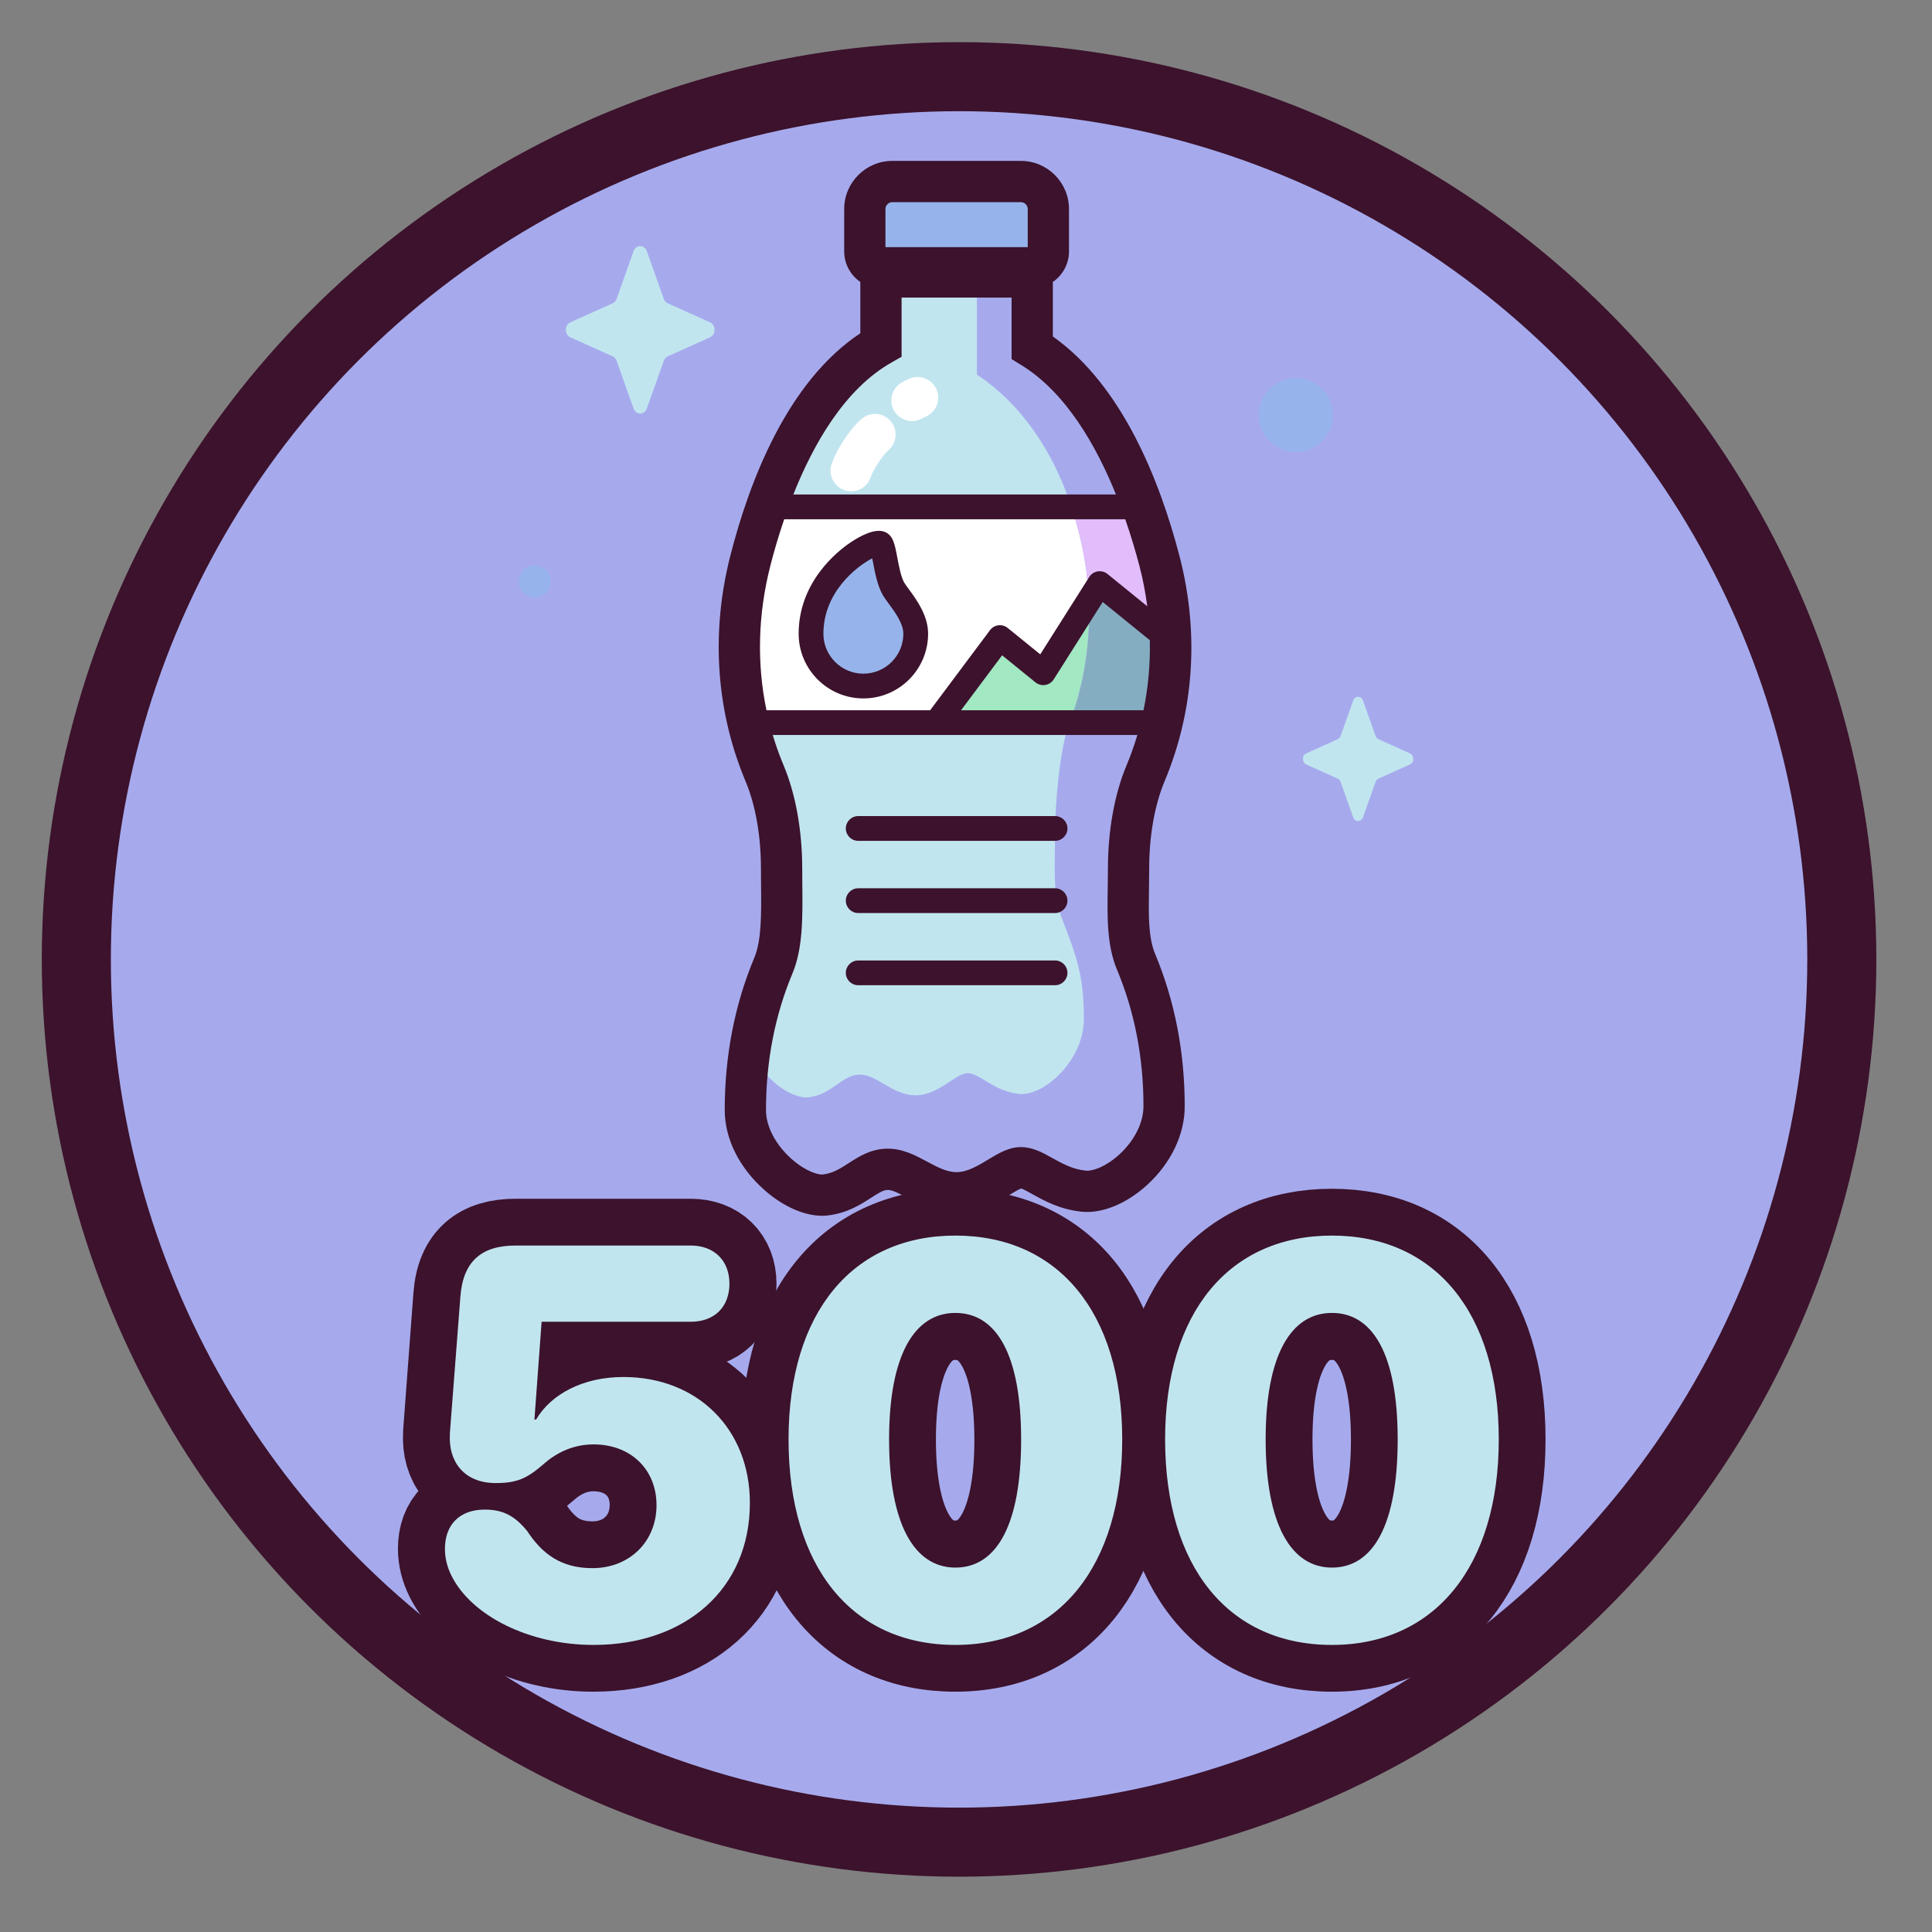 <?xml version="1.0" encoding="UTF-8" standalone="no"?>
<!DOCTYPE svg PUBLIC "-//W3C//DTD SVG 1.1//EN" "http://www.w3.org/Graphics/SVG/1.1/DTD/svg11.dtd">
<svg width="100%" height="100%" viewBox="0 0 256 256" version="1.1" xmlns="http://www.w3.org/2000/svg" xmlns:xlink="http://www.w3.org/1999/xlink" xml:space="preserve" xmlns:serif="http://www.serif.com/" style="fill-rule:evenodd;clip-rule:evenodd;stroke-linecap:round;stroke-linejoin:round;stroke-miterlimit:1.5;">
    <rect x="0" y="0" width="256" height="256" fill="#808080" stroke="none"/>
    <g transform="matrix(0.061,0,0,0.061,-0.266,6.217)">
        <circle cx="2087.66" cy="1982.15" r="1917.5" style="fill:rgb(166,170,237);stroke:rgb(60,18,44);stroke-width:150px;"/>
    </g>
    <g transform="matrix(0.273,0,0,0.273,128,91.208)">
        <g transform="matrix(1,0,0,1,-256,-256)">
            <clipPath id="_clip1">
                <rect x="0" y="0" width="512" height="512"/>
            </clipPath>
            <g clip-path="url(#_clip1)">
                <g>
                    <g>
                        <path d="M334.901,343.427C334.901,325.687 338.012,309.522 343.12,297.329C343.581,296.227 344.031,295.12 344.468,294.009C356.979,262.214 358.52,227.156 349.875,194.1C341.222,161.011 323.038,112.062 288.139,90.607L288.139,56.326L214.725,56.326L214.725,89.242C178.494,109.896 160.005,160.157 151.351,193.966C142.869,227.105 144.396,262.177 156.922,294.009C157.359,295.12 157.809,296.227 158.27,297.329C163.378,309.522 166.489,325.687 166.489,343.427C166.489,361.167 167.612,378.39 162.504,390.583C153.272,412.621 148.909,436.595 148.909,460.7C148.909,483.449 173.871,503.622 187.841,501.89C201.811,500.158 207.583,489.44 218.048,489.44C228.512,489.44 237.675,500.831 251.438,500.831C265.201,500.831 275.397,488.673 282.642,488.673C289.887,488.673 298.189,498.576 313.217,500.064C328.245,501.552 352.149,481.623 352.149,458.874C352.149,434.769 347.785,410.794 338.553,388.757C333.446,376.565 334.901,361.166 334.901,343.427Z" style="fill:rgb(193,229,239);fill-rule:nonzero;"/>
                        <path d="M346.471,271.303L158.741,271.303C139.055,241.787 143.449,205.935 158.741,166.011L340.758,166.011C351.369,197.843 354.129,238.576 346.471,271.303Z" style="fill:white;fill-rule:nonzero;"/>
                        <path d="M348.28,227.394L320.89,205.165L293.501,248.432L272.462,231.363L241.897,272.249L349.736,272.249L348.28,227.394Z" style="fill:rgb(161,232,195);fill-rule:nonzero;"/>
                        <path d="M334.901,343.427C334.901,325.687 338.012,309.522 343.12,297.329C343.582,296.227 344.031,295.12 344.468,294.009C356.98,262.214 358.52,227.157 349.876,194.1C341.223,161.01 323.039,112.062 288.14,90.607L288.14,61.612L261.292,61.612L261.292,103.699C289.598,122.648 304.346,153.414 311.364,182.638C318.376,211.832 317.126,242.793 306.979,270.874C306.624,271.856 306.26,272.833 305.885,273.806C301.742,284.574 299.219,310.997 299.219,326.664C299.219,342.331 298.039,355.931 302.182,366.699C309.67,386.161 313.209,395.188 313.209,416.476C313.209,436.567 293.821,454.168 281.632,452.854C269.443,451.54 262.709,442.794 256.833,442.794C250.957,442.794 242.687,453.531 231.525,453.531C220.362,453.531 212.931,443.47 204.444,443.47C195.956,443.47 191.275,452.936 179.944,454.465C171.186,455.647 157.107,445.267 151.164,431.215C149.659,440.939 148.911,450.808 148.911,460.701C148.911,483.449 173.873,503.622 187.843,501.891C201.813,500.158 207.585,489.441 218.05,489.441C228.515,489.441 237.677,500.833 251.44,500.833C265.203,500.833 275.399,488.675 282.644,488.675C289.889,488.675 298.191,498.578 313.219,500.067C328.248,501.555 352.151,481.625 352.151,458.877C352.151,434.773 347.787,410.797 338.556,388.761C333.446,376.565 334.901,361.167 334.901,343.427Z" style="fill:rgb(166,170,237);fill-rule:nonzero;"/>
                        <path d="M306.565,271.98L351.28,271.98C357.149,246.447 356.564,219.675 349.875,194.099C347.879,186.466 345.368,177.985 342.269,169.197L307.586,169.197C309.038,173.682 310.291,178.177 311.363,182.637C318.375,211.831 317.125,242.792 306.978,270.873C306.844,271.244 306.702,271.611 306.565,271.98Z" style="fill:rgb(225,189,252);fill-rule:nonzero;"/>
                        <path d="M348.28,227.394L320.89,205.165L315.627,213.478C316.411,232.975 313.603,252.538 306.977,270.873C306.843,271.244 306.701,271.611 306.564,271.98L349.727,271.98L348.28,227.394Z" style="fill:rgb(133,173,194);fill-rule:nonzero;"/>
                        <path d="M288.036,51.877L214.829,51.877C210.445,51.877 206.891,48.323 206.891,43.939L206.891,23.35C206.891,15.984 212.863,10.012 220.229,10.012L282.637,10.012C290.003,10.012 295.975,15.984 295.975,23.35L295.975,43.939C295.974,48.323 292.42,51.877 288.036,51.877Z" style="fill:rgb(150,180,235);fill-rule:nonzero;"/>
                        <path d="M231.598,229.486C231.598,243.518 220.223,254.894 206.19,254.894C192.158,254.894 180.782,243.519 180.782,229.486C180.782,199.938 210.518,184.129 214.282,185.634C216.457,186.504 216.917,200.69 220.681,207.466C223.059,211.743 231.598,220.264 231.598,229.486Z" style="fill:rgb(150,180,235);fill-rule:nonzero;"/>
                        <path d="M101.083,43.82L109.307,66.945C109.659,67.935 110.356,68.72 111.236,69.116L131.781,78.372C134.684,79.68 134.684,84.304 131.781,85.612L111.236,94.869C110.356,95.265 109.659,96.05 109.307,97.04L101.083,120.165C99.921,123.432 95.812,123.432 94.65,120.165L86.426,97.04C86.074,96.05 85.377,95.265 84.497,94.869L63.952,85.612C61.049,84.304 61.049,79.68 63.952,78.372L84.497,69.116C85.377,68.72 86.074,67.935 86.426,66.945L94.65,43.82C95.812,40.553 99.921,40.553 101.083,43.82Z" style="fill:rgb(193,229,239);fill-rule:nonzero;"/>
                        <circle cx="416.092" cy="123.369" r="17.958" style="fill:rgb(150,180,235);"/>
                        <circle cx="46.662" cy="204.136" r="7.746" style="fill:rgb(150,180,235);"/>
                        <path d="M448.698,261.939L454.798,279.093C455.059,279.827 455.576,280.409 456.229,280.703L471.469,287.569C473.622,288.539 473.622,291.97 471.469,292.94L456.229,299.806C455.577,300.1 455.06,300.682 454.798,301.416L448.698,318.569C447.836,320.992 444.788,320.992 443.926,318.569L437.826,301.416C437.565,300.682 437.048,300.1 436.395,299.806L421.155,292.94C419.002,291.97 419.002,288.539 421.155,287.569L436.395,280.703C437.047,280.409 437.565,279.827 437.826,279.093L443.926,261.939C444.788,259.515 447.836,259.515 448.698,261.939Z" style="fill:rgb(193,229,239);fill-rule:nonzero;"/>
                    </g>
                    <g>
                        <g>
                            <path d="M299.23,365.06L203.673,365.06C200.356,365.06 197.666,362.37 197.666,359.053C197.666,355.736 200.356,353.046 203.673,353.046L299.23,353.046C302.547,353.046 305.237,355.736 305.237,359.053C305.237,362.37 302.548,365.06 299.23,365.06Z" style="fill:rgb(60,18,44);fill-rule:nonzero;"/>
                            <path d="M299.23,330.019L203.673,330.019C200.356,330.019 197.666,327.329 197.666,324.012C197.666,320.695 200.356,318.005 203.673,318.005L299.23,318.005C302.547,318.005 305.237,320.695 305.237,324.012C305.237,327.329 302.548,330.019 299.23,330.019Z" style="fill:rgb(60,18,44);fill-rule:nonzero;"/>
                            <path d="M299.23,400.101L203.673,400.101C200.356,400.101 197.666,397.411 197.666,394.094C197.666,390.777 200.356,388.087 203.673,388.087L299.23,388.087C302.547,388.087 305.237,390.777 305.237,394.094C305.237,397.411 302.548,400.101 299.23,400.101Z" style="fill:rgb(60,18,44);fill-rule:nonzero;"/>
                            <path d="M206.191,260.9C188.869,260.9 174.776,246.808 174.776,229.486C174.776,204.201 193.845,189.325 199.69,185.368C204.791,181.914 211.852,178.191 216.514,180.057C220.602,181.692 221.374,185.766 222.655,192.516C223.401,196.447 224.423,201.83 225.933,204.549C226.346,205.293 227.272,206.553 228.253,207.888C231.977,212.956 237.605,220.615 237.605,229.486C237.605,246.808 223.513,260.9 206.191,260.9ZM210.492,192.88C202.859,196.843 186.79,209.348 186.79,229.486C186.79,240.183 195.493,248.886 206.191,248.886C216.889,248.886 225.592,240.183 225.592,229.486C225.592,224.554 221.535,219.033 218.573,215.002C217.308,213.28 216.215,211.793 215.432,210.384C212.982,205.973 211.802,199.753 210.853,194.756C210.741,194.17 210.619,193.524 210.492,192.88Z" style="fill:rgb(60,18,44);fill-rule:nonzero;"/>
                            <path d="M344.812,353.251C344.862,350.085 344.913,346.81 344.913,343.426C344.913,327.649 347.556,312.652 352.355,301.196C352.844,300.029 353.319,298.857 353.785,297.674C366.961,264.188 368.958,227.497 359.561,191.566C350.21,155.807 332.047,109.12 298.151,85.22L298.151,58.75C302.876,55.511 305.985,50.079 305.985,43.93L305.985,23.366C305.986,10.482 295.504,-0 282.621,-0L220.244,-0C207.361,-0 196.879,10.482 196.879,23.366L196.879,43.93C196.879,50.079 199.988,55.511 204.713,58.75L204.713,83.658C169.576,106.957 151.07,154.693 141.653,191.484C132.415,227.578 134.473,264.298 147.606,297.674C148.069,298.853 148.547,300.028 149.036,301.198C153.836,312.652 156.478,327.649 156.478,343.427C156.478,346.197 156.505,348.954 156.532,351.682C156.666,365.373 156.793,378.306 153.27,386.714C143.732,409.482 138.897,434.374 138.897,460.7C138.897,474.54 145.911,488.676 158.142,499.484C167.174,507.466 177.426,512.001 186.172,512.001C187.16,512.001 188.127,511.943 189.072,511.826C198.458,510.663 204.822,506.563 209.934,503.27C213.719,500.832 215.961,499.453 218.048,499.453C220.399,499.453 223.933,501.355 227.674,503.369C233.862,506.7 241.561,510.844 251.437,510.844C262.195,510.844 270.785,505.67 277.057,501.892C278.965,500.742 281.514,499.207 282.767,498.753C283.943,499.113 286.405,500.486 288.248,501.513C293.903,504.665 301.646,508.982 312.229,510.03C322.023,511.002 333.788,506.216 343.704,497.233C355.433,486.609 362.159,472.628 362.159,458.876C362.159,432.549 357.323,407.656 347.786,384.891C344.441,376.9 344.613,365.941 344.812,353.251ZM342.04,266.637L253.593,266.637L273.531,239.966L289.716,253.097C291.048,254.177 292.776,254.64 294.473,254.36C296.165,254.083 297.659,253.095 298.577,251.645L322.353,214.087L344.495,232.058C344.726,232.246 344.97,232.406 345.219,232.554C345.478,244.062 344.452,255.52 342.165,266.643C342.122,266.643 342.082,266.637 342.04,266.637ZM161.051,196.449C162.727,189.902 164.941,182.174 167.759,173.929L333.292,173.929C336.194,182.266 338.472,190.066 340.19,196.634C341.876,203.08 343.132,209.608 343.976,216.165L324.677,200.502C323.343,199.421 321.616,198.957 319.92,199.238C318.227,199.515 316.733,200.503 315.816,201.953L292.04,239.512L276.248,226.7C274.979,225.67 273.348,225.201 271.722,225.404C270.1,225.605 268.63,226.459 267.652,227.768L238.593,266.639L159.16,266.639C154.409,243.921 155.008,220.055 161.051,196.449ZM216.902,23.366C216.902,21.523 218.401,20.024 220.244,20.024L282.621,20.024C284.464,20.024 285.963,21.523 285.963,23.366L285.963,41.865L216.903,41.865L216.903,23.366L216.902,23.366ZM219.683,97.94L224.737,95.059L224.737,66.338L278.129,66.338L278.129,96.204L282.897,99.135C304.387,112.347 319.121,137.987 328.786,161.915L172.189,161.915C182.005,137.225 197.187,110.764 219.683,97.94ZM330.263,482.392C323.904,488.153 317.475,490.429 314.204,490.103C307.763,489.465 302.8,486.698 297.999,484.023C293.273,481.388 288.385,478.663 282.642,478.663C276.813,478.663 271.914,481.615 266.726,484.739C261.763,487.728 256.631,490.82 251.439,490.82C246.61,490.82 242.023,488.351 237.166,485.737C231.673,482.78 225.446,479.429 218.049,479.429C209.969,479.429 204.191,483.152 199.091,486.436C194.995,489.075 191.458,491.353 186.61,491.955C184.308,492.239 178.167,490.459 171.402,484.48C163.587,477.574 158.922,468.685 158.922,460.701C158.922,437.046 163.235,414.757 171.741,394.452C176.857,382.237 176.711,367.301 176.556,351.487C176.53,348.824 176.503,346.132 176.503,343.428C176.503,325.055 173.308,307.31 167.506,293.463C167.073,292.428 166.651,291.389 166.24,290.345C164.726,286.497 163.383,282.597 162.204,278.653L339.165,278.653C337.994,282.611 336.66,286.512 335.155,290.339C334.743,291.385 334.321,292.426 333.887,293.462C328.085,307.31 324.89,325.055 324.89,343.428C324.89,346.656 324.84,349.85 324.791,352.94C324.567,367.255 324.355,380.775 329.32,392.628C337.826,412.931 342.139,435.22 342.139,458.877C342.138,466.865 337.699,475.656 330.263,482.392Z" style="fill:rgb(60,18,44);fill-rule:nonzero;"/>
                        </g>
                        <path d="M200.253,160.361C199.204,160.361 198.136,160.194 197.085,159.844C191.84,158.095 189.005,152.425 190.754,147.18C192.842,140.916 198.97,130.767 205.229,125.292C209.391,121.652 215.717,122.074 219.356,126.236C222.997,130.398 222.575,136.723 218.412,140.363C215.301,143.085 210.893,150.078 209.749,153.513C208.351,157.708 204.444,160.361 200.253,160.361Z" style="fill:white;fill-rule:nonzero;"/>
                        <path d="M229.783,126.272C226.241,126.272 222.808,124.388 220.989,121.06C218.337,116.209 220.12,110.125 224.971,107.473C226.139,106.835 227.319,106.253 228.48,105.743C233.542,103.522 239.449,105.822 241.671,110.885C243.894,115.948 241.592,121.854 236.528,124.077C235.896,124.355 235.238,124.68 234.576,125.042C233.052,125.877 231.406,126.272 229.783,126.272Z" style="fill:white;fill-rule:nonzero;"/>
                    </g>
                </g>
            </g>
        </g>
    </g>
    <g transform="matrix(0.061,0,0,0.061,34.501,16.247)">
        <path d="M723.162,3306.29C924.138,3306.29 1063.59,3183.83 1063.59,2998.09C1063.59,2837.54 948.747,2725.04 788.787,2725.04C700.31,2725.04 631.755,2761.95 598.943,2817.62L594.841,2817.62L611.247,2604.92L934.685,2604.92C986.247,2604.92 1019.06,2572.7 1019.06,2522.3C1019.06,2471.91 985.662,2439.69 934.685,2439.69L554.412,2439.69C482.341,2439.69 440.154,2471.91 434.294,2549.26L412.029,2846.33L412.029,2849.26C408.513,2906.09 440.74,2955.31 511.638,2955.31C558.513,2955.31 580.193,2944.76 613.005,2916.05C639.958,2892.03 676.872,2870.94 723.162,2870.94C804.021,2870.94 860.857,2925.43 860.857,3002.77C860.857,3081.88 801.677,3140.47 721.404,3140.47C653.435,3140.47 612.419,3108.24 579.607,3059.02C553.826,3026.8 528.044,3013.32 487.615,3013.32C433.122,3013.32 400.896,3044.96 400.896,3097.7C400.896,3118.2 406.169,3138.12 415.544,3156.88C458.904,3243.01 583.122,3306.29 723.162,3306.29Z" style="fill:none;fill-rule:nonzero;stroke:rgb(60,18,44);stroke-width:204.17px;stroke-linecap:butt;stroke-miterlimit:2;"/>
        <path d="M1509.49,3306.29C1733.32,3306.29 1871.6,3136.37 1871.6,2860.39C1871.6,2582.66 1732.15,2418.01 1509.49,2418.01C1287.42,2418.01 1146.79,2583.24 1146.79,2860.98C1146.79,3137.54 1285.66,3306.29 1509.49,3306.29ZM1509.49,3138.71C1420.43,3138.71 1365.35,3045.55 1365.35,2860.39C1365.35,2676.41 1420.43,2585.59 1509.49,2585.59C1598.55,2585.59 1653.04,2675.82 1653.04,2860.98C1653.04,3045.55 1599.14,3138.71 1509.49,3138.71Z" style="fill:none;fill-rule:nonzero;stroke:rgb(60,18,44);stroke-width:204.17px;stroke-linecap:butt;stroke-miterlimit:2;"/>
        <path d="M2327.46,3306.29C2551.29,3306.29 2689.57,3136.37 2689.57,2860.39C2689.57,2582.66 2550.12,2418.01 2327.46,2418.01C2105.39,2418.01 1964.76,2583.24 1964.76,2860.98C1964.76,3137.54 2103.63,3306.29 2327.46,3306.29ZM2327.46,3138.71C2238.4,3138.71 2183.32,3045.55 2183.32,2860.39C2183.32,2676.41 2238.4,2585.59 2327.46,2585.59C2416.52,2585.59 2471.01,2675.82 2471.01,2860.98C2471.01,3045.55 2417.11,3138.71 2327.46,3138.71Z" style="fill:none;fill-rule:nonzero;stroke:rgb(60,18,44);stroke-width:204.17px;stroke-linecap:butt;stroke-miterlimit:2;"/>
        <g transform="matrix(1200,0,0,1200,325.31,3285.2)">
            <path d="M0.332,0.018C0.499,0.018 0.615,-0.084 0.615,-0.239C0.615,-0.373 0.52,-0.467 0.386,-0.467C0.313,-0.467 0.255,-0.436 0.228,-0.39L0.225,-0.39L0.238,-0.567L0.508,-0.567C0.551,-0.567 0.578,-0.594 0.578,-0.636C0.578,-0.678 0.55,-0.705 0.508,-0.705L0.191,-0.705C0.131,-0.705 0.096,-0.678 0.091,-0.613L0.072,-0.366L0.072,-0.363C0.069,-0.316 0.096,-0.275 0.155,-0.275C0.194,-0.275 0.212,-0.284 0.24,-0.308C0.262,-0.328 0.293,-0.345 0.332,-0.345C0.399,-0.345 0.446,-0.3 0.446,-0.235C0.446,-0.169 0.397,-0.121 0.33,-0.121C0.273,-0.121 0.239,-0.147 0.212,-0.188C0.19,-0.215 0.169,-0.227 0.135,-0.227C0.09,-0.227 0.063,-0.2 0.063,-0.156C0.063,-0.139 0.067,-0.123 0.075,-0.107C0.111,-0.035 0.215,0.018 0.332,0.018Z" style="fill:rgb(193,229,239);fill-rule:nonzero;"/>
        </g>
        <g transform="matrix(1200,0,0,1200,1100.51,3285.2)">
            <path d="M0.341,0.018C0.527,0.018 0.643,-0.124 0.643,-0.354C0.643,-0.585 0.526,-0.723 0.341,-0.723C0.156,-0.723 0.039,-0.585 0.039,-0.354C0.039,-0.123 0.154,0.018 0.341,0.018ZM0.341,-0.122C0.267,-0.122 0.221,-0.2 0.221,-0.354C0.221,-0.507 0.267,-0.583 0.341,-0.583C0.415,-0.583 0.46,-0.508 0.46,-0.354C0.46,-0.2 0.416,-0.122 0.341,-0.122Z" style="fill:rgb(193,229,239);fill-rule:nonzero;"/>
        </g>
        <g transform="matrix(1200,0,0,1200,1918.47,3285.2)">
            <path d="M0.341,0.018C0.527,0.018 0.643,-0.124 0.643,-0.354C0.643,-0.585 0.526,-0.723 0.341,-0.723C0.156,-0.723 0.039,-0.585 0.039,-0.354C0.039,-0.123 0.154,0.018 0.341,0.018ZM0.341,-0.122C0.267,-0.122 0.221,-0.2 0.221,-0.354C0.221,-0.507 0.267,-0.583 0.341,-0.583C0.415,-0.583 0.46,-0.508 0.46,-0.354C0.46,-0.2 0.416,-0.122 0.341,-0.122Z" style="fill:rgb(193,229,239);fill-rule:nonzero;"/>
        </g>
    </g>
</svg>

